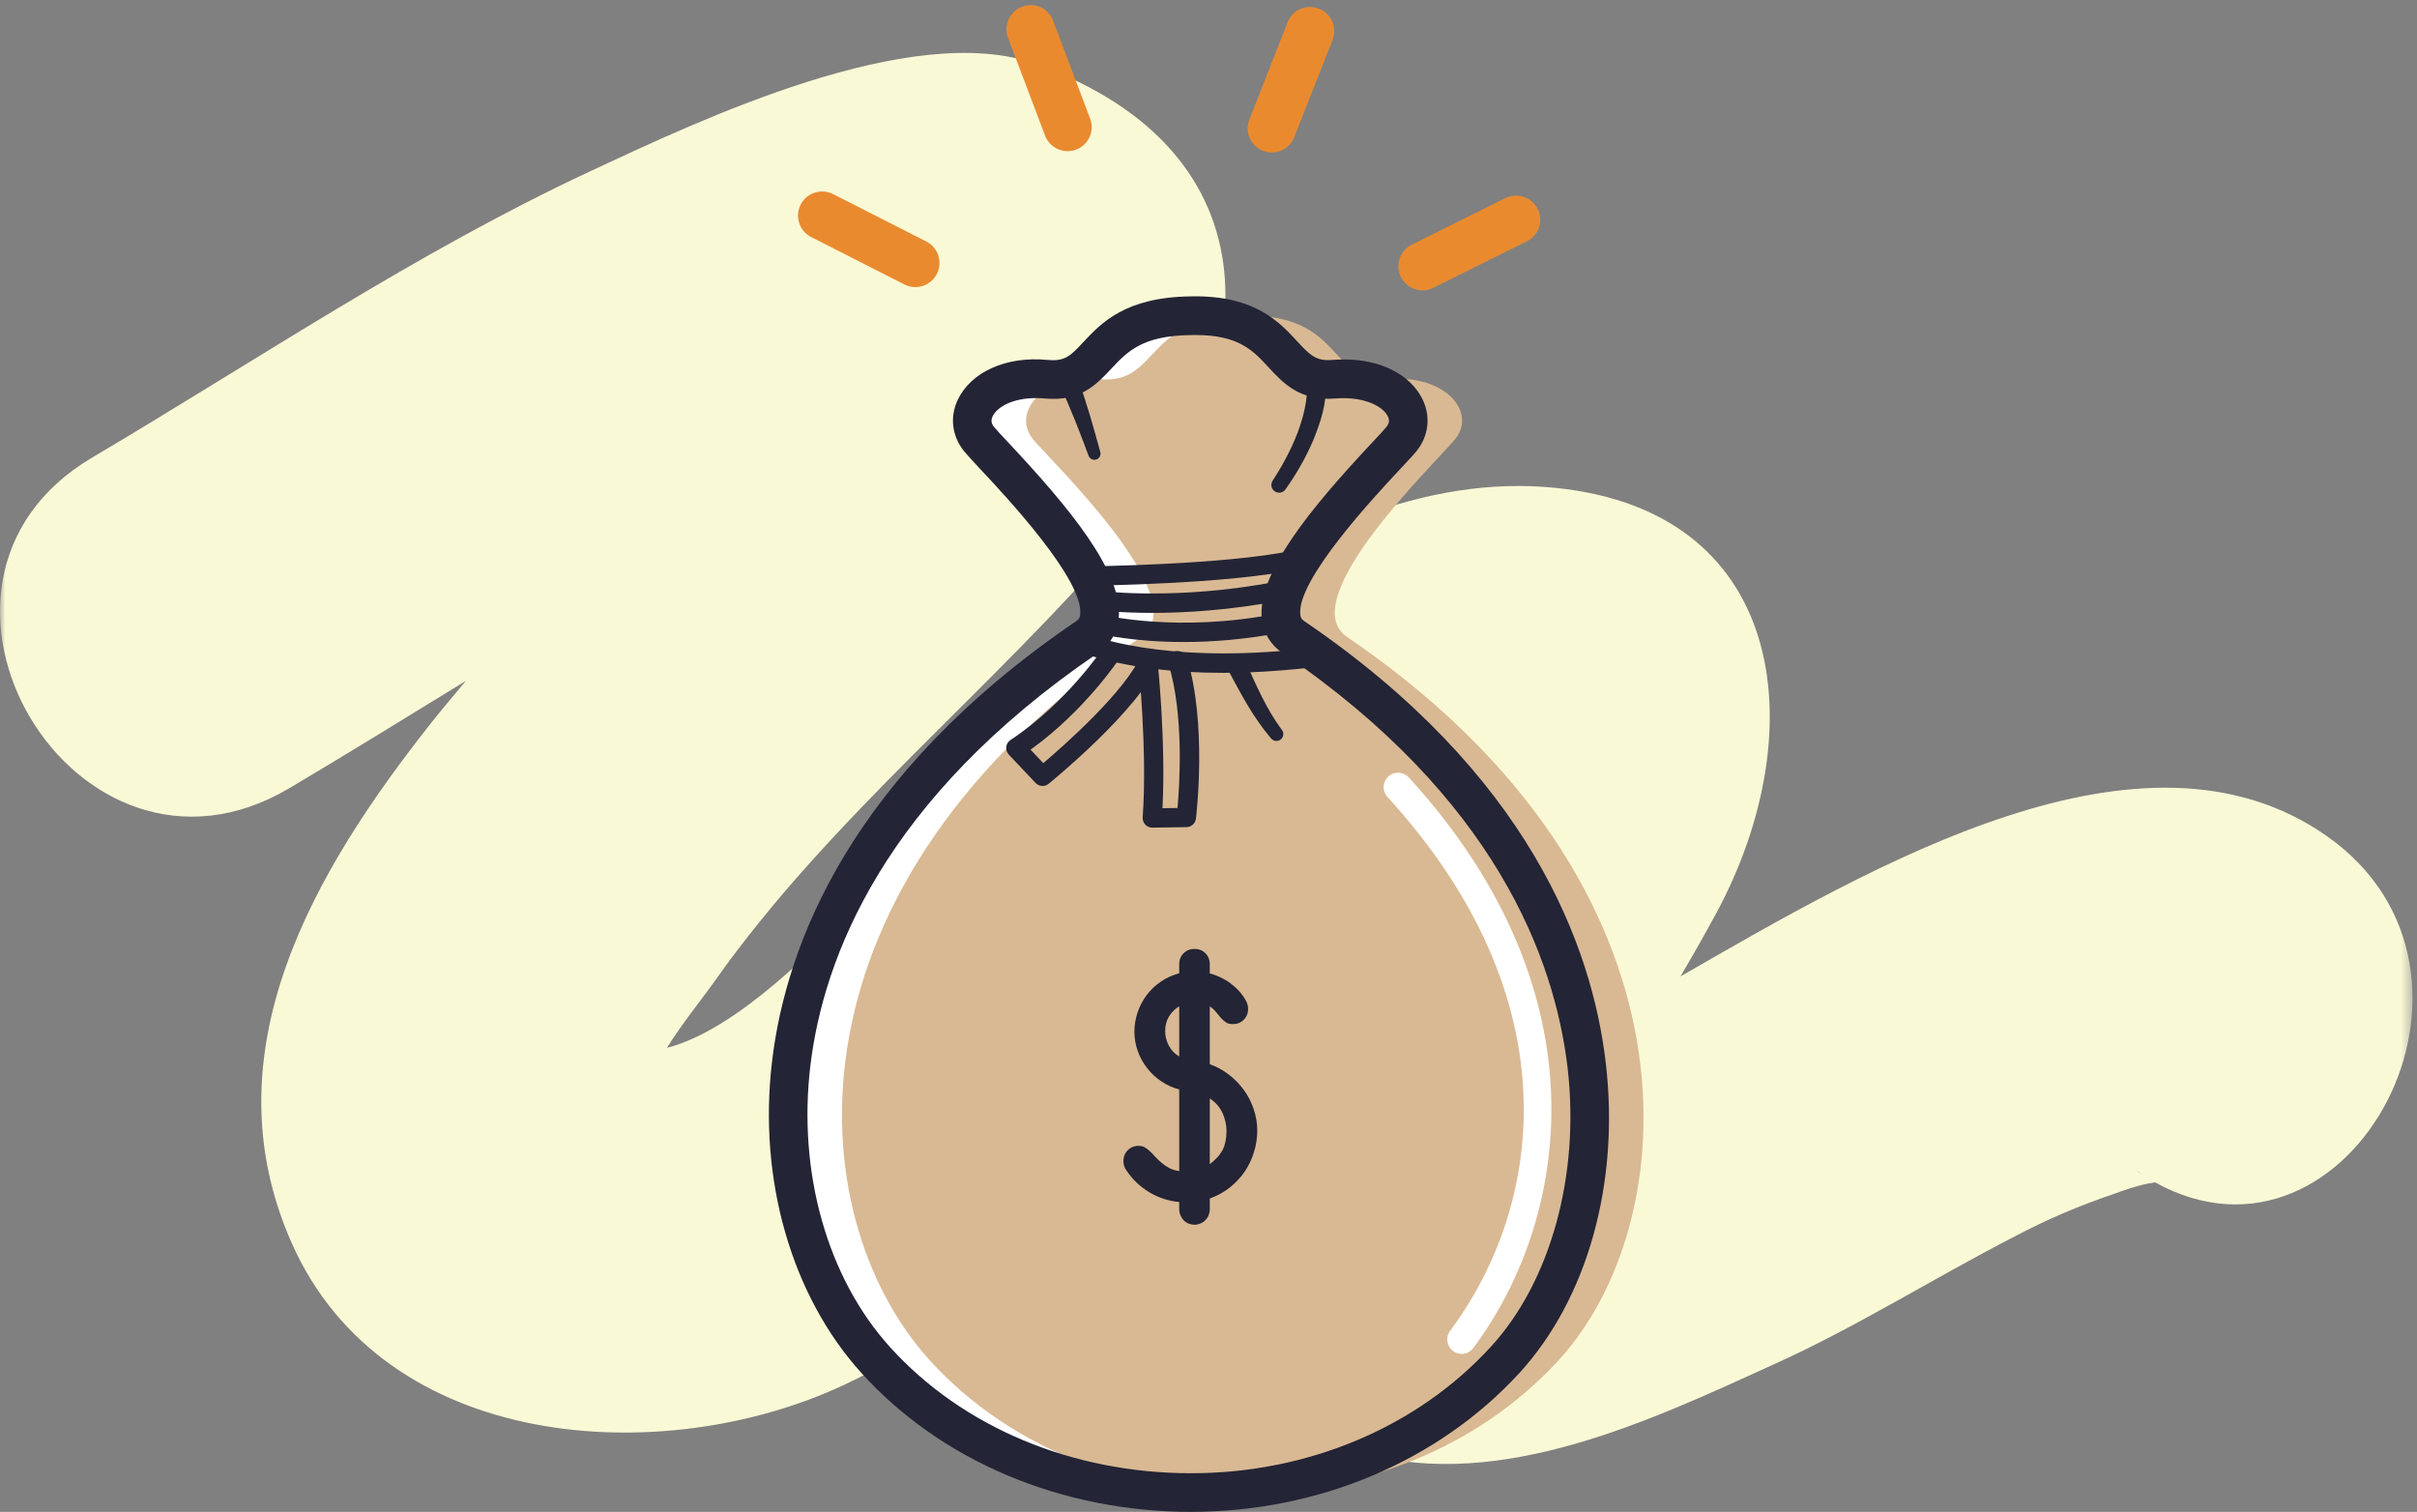 <?xml version="1.0" encoding="UTF-8" standalone="no"?>
<svg xmlns:sketch="http://www.bohemiancoding.com/sketch/ns" xmlns="http://www.w3.org/2000/svg" height="142px" width="227px" version="1.1" xmlns:xlink="http://www.w3.org/1999/xlink" viewBox="0 0 227 142"><rect x="0" y="0" width="227" height="142" fill="#808080" stroke="none"/><!-- Generator: Sketch 3.4 (15575) - http://www.bohemiancoding.com/sketch -->
 <title>money bag</title>
 <desc>Created with Sketch.</desc>
 <defs>
  <path id="path-1" d="m0 142h226.57v-141.53l-226.57 0.004v141.53z"/>
 </defs>
 <g id="Page-1" fill-rule="evenodd" sketch:type="MSPage" fill="none">
  <g id="money-bag" sketch:type="MSLayerGroup">
   <g id="Group-5">
    <mask id="mask-2" sketch:name="Clip 2" fill="white">
     <use xlink:href="#path-1"/>
    </mask>
    <path id="Fill-1" sketch:type="MSShapeGroup" fill="#FAF9D6" mask="url(#mask-2)" d="m203 111c0.17 0 0.16 0.01 0 0zm-2.47-1.12c0.24 0.16 0.48 0.28 0.7 0.44-0.22-0.12-0.45-0.26-0.7-0.44zm17.97-31.376c-17.28-12.094-42.53 2.771-60.67 13.201 1.17-1.992 2.31-3.993 3.41-6.03 9.12-16.981 6.79-38.309-16.24-39.947-24.69-1.735-49.232 23.913-64.513 39.327-3.471 3.506-11.138 11.643-17.849 13.361 1.408-2.276 3.223-4.481 4.569-6.384 10.801-15.281 26.038-27.331 38.153-41.54 13.52-15.83 14.78-36.193-8.016-44.463-11.695-4.24-31.74 5.313-41.894 10.049-16.379 7.641-31.28 17.725-46.809 26.906-20.044 11.863-1.585 42.94 18.513 31.058 5.577-3.303 11.084-6.72 16.6-10.093-1.08 1.292-2.169 2.576-3.222 3.904-11.059 13.98-21.072 30.961-13.148 48.867 8.685 19.64 34.794 21.33 51.828 13.38 11.908-5.58 21.168-14.82 30.508-23.85-3.04 13.39 1.84 25.76 18.28 30.24 13.05 3.58 27.04-3.09 38.56-8.33 7.74-3.49 14.99-8.08 22.52-11.96 3.06-1.63 6.21-2.97 9.5-4.08 1.91-0.72 3.13-0.98 3.82-1.07 18.38 10.17 34.4-19.735 16.1-32.546z"/>
    <path id="Fill-3" sketch:type="MSShapeGroup" fill="#fff" mask="url(#mask-2)" d="m121.45 59.822c-5.14-3.507 8.46-16.477 10.17-18.584 2-2.461-0.81-6.082-6.31-5.622-5.61 0.478-4.13-6.197-13.52-5.958-9.55 0.124-7.92 6.436-13.523 5.958-5.516-0.46-8.296 3.161-6.321 5.622 1.726 2.107 15.314 15.077 10.174 18.584-34.362 23.373-32.202 54.308-19.869 67.928 14.555 16.07 43.399 17.08 59.089 0 11.73-12.77 14.48-44.555-19.89-67.928"/>
    <path id="Fill-4" sketch:type="MSShapeGroup" fill="#D9B993" mask="url(#mask-2)" d="m126.51 59.822c-5.13-3.507 8.46-16.477 10.16-18.584 2-2.461-0.79-6.082-6.3-5.622-5.61 0.478-4.13-6.197-13.52-5.958-9.54 0.124-7.91 6.436-13.53 5.958-5.505-0.46-8.294 3.161-6.319 5.622 1.735 2.107 15.329 15.077 10.179 18.584-34.367 23.373-32.206 54.308-19.874 67.928 14.564 16.07 43.404 17.08 59.084 0 11.73-12.77 14.49-44.555-19.88-67.928"/>
   </g>
   <path id="Fill-6" sketch:type="MSShapeGroup" fill="#232435" d="m97.328 37.387c-2.266 0-3.691 0.859-4.099 1.708-0.177 0.364-0.133 0.682 0.133 1.01 0.221 0.275 0.699 0.779 1.328 1.451 5.67 6.048 10.85 12.245 10.37 16.566-0.15 1.337-0.82 2.443-1.92 3.196-20.154 13.714-25.82 28.658-27.033 38.782-1.196 10.05 1.602 19.93 7.489 26.43 6.809 7.53 17.114 11.84 28.274 11.84 10.97 0 21.22-4.32 28.13-11.86 5.62-6.1 8.39-16.13 7.23-26.17-1.2-10.301-6.81-25.432-26.79-39.022-1.11-0.753-1.78-1.851-1.93-3.187-0.47-4.312 4.68-10.492 10.32-16.521 0.65-0.69 1.14-1.213 1.38-1.514 0.27-0.328 0.31-0.637 0.13-0.992-0.43-0.929-2.22-1.885-4.88-1.681-3.37 0.274-4.94-1.435-6.32-2.922-1.44-1.568-2.79-3.037-6.87-3.037-0.01 0-0.45 0.008-0.46 0.008-4.53 0.054-5.93 1.55-7.42 3.135-1.36 1.443-2.87 3.143-6.273 2.816-0.275-0.018-0.532-0.036-0.789-0.036zm14.542 104.61c-12.178 0-23.466-4.76-30.965-13.04-6.578-7.26-9.721-18.21-8.393-29.289 1.293-10.872 7.304-26.871 28.588-41.346 0.23-0.159 0.32-0.318 0.35-0.602 0.36-3.257-6.99-11.111-9.407-13.687-0.699-0.753-1.231-1.319-1.496-1.647-1.151-1.434-1.364-3.24-0.585-4.86 1.231-2.56 4.498-4.108 8.455-3.719 1.683 0.159 2.183-0.469 3.333-1.682 1.66-1.78 3.95-4.205 10.01-4.286l0.51-0.008c5.66 0 7.9 2.434 9.54 4.206 1.14 1.239 1.7 1.788 2.95 1.788 0.78-0.053 1.14-0.063 1.49-0.063 3.44 0 6.26 1.444 7.37 3.782 0.77 1.62 0.55 3.425-0.59 4.834-0.27 0.336-0.83 0.929-1.55 1.699-2.4 2.576-9.72 10.403-9.36 13.652 0.03 0.283 0.12 0.434 0.35 0.593 21.12 14.36 27.08 30.545 28.35 41.594 1.3 11.221-1.74 22.081-8.14 29.061-7.61 8.27-18.84 13.02-30.81 13.02z"/>
   <path id="Fill-7" sketch:type="MSShapeGroup" fill="#232435" d="m102.12 55.006c-0.5 0-0.9-0.399-0.9-0.895-0.01-0.505 0.38-0.912 0.89-0.912 0.13-0.009 12.96-0.142 19.35-1.496 0.47-0.159 0.97 0.213 1.07 0.699 0.11 0.487-0.2 0.965-0.69 1.071-6.57 1.391-19.18 1.533-19.71 1.533h-0.01"/>
   <path id="Fill-8" sketch:type="MSShapeGroup" fill="#232435" d="m108.24 57.564c-2.97 0-4.79-0.222-4.94-0.239-0.5-0.071-0.85-0.523-0.79-1.019 0.06-0.495 0.49-0.805 1.02-0.787 0.06 0.009 7.22 0.894 16.53-0.921 0.56-0.097 0.98 0.239 1.08 0.717 0.08 0.496-0.24 0.974-0.72 1.071-4.88 0.939-9.13 1.178-12.18 1.178"/>
   <path id="Fill-9" sketch:type="MSShapeGroup" fill="#232435" d="m111.18 60.3c-4.75 0-7.8-0.735-8-0.789-0.49-0.115-0.78-0.61-0.66-1.097 0.11-0.488 0.55-0.788 1.1-0.655 0.08 0.017 7.06 1.7 16.29-0.125 0.55-0.105 0.98 0.24 1.07 0.718 0.09 0.495-0.22 0.974-0.71 1.072-3.41 0.654-6.5 0.876-9.09 0.876"/>
   <path id="Fill-10" sketch:type="MSShapeGroup" fill="#232435" d="m114.86 63.195c-9.02 0-13.47-1.975-13.7-2.081-0.45-0.203-0.64-0.743-0.44-1.195 0.2-0.46 0.75-0.656 1.19-0.452 0.07 0.027 6.95 3.019 20.79 1.444 0.53 0.017 0.96 0.301 1.01 0.797 0.05 0.504-0.3 0.947-0.79 1.009-3.02 0.336-5.7 0.478-8.06 0.478"/>
   <path id="Fill-11" sketch:type="MSShapeGroup" fill="#232435" d="m101.21 35.492c0.85 2.338 1.49 4.631 2.13 6.968 0.08 0.309-0.1 0.629-0.41 0.708-0.28 0.08-0.58-0.079-0.69-0.354-0.83-2.24-1.7-4.507-2.698-6.596-0.231-0.443-0.053-0.992 0.39-1.221 0.438-0.231 0.988-0.063 1.218 0.389 0.02 0.018 0.04 0.08 0.06 0.106"/>
   <path id="Fill-12" sketch:type="MSShapeGroup" fill="#232435" d="m124.54 35.882c0.06 2.063-0.51 3.753-1.19 5.436-0.7 1.655-1.6 3.205-2.62 4.648-0.23 0.328-0.68 0.407-1.02 0.177-0.32-0.23-0.4-0.664-0.19-0.992 0.92-1.407 1.72-2.894 2.32-4.444 0.58-1.505 1-3.232 0.9-4.63l-0.01-0.107c-0.03-0.496 0.34-0.929 0.85-0.964 0.5-0.037 0.93 0.344 0.96 0.84v0.036"/>
   <path id="Fill-13" sketch:type="MSShapeGroup" fill="#232435" d="m116.96 62.088c0.98 2.213 2.02 4.568 3.39 6.41l0.05 0.062c0.21 0.283 0.15 0.691-0.13 0.903-0.28 0.204-0.67 0.16-0.88-0.097-1.76-2.055-2.87-4.259-4.08-6.499-0.24-0.442-0.07-1 0.37-1.231 0.44-0.239 0.99-0.08 1.23 0.364 0.01 0.017 0.04 0.07 0.05 0.088"/>
   <path id="Fill-14" sketch:type="MSShapeGroup" fill="#232435" d="m97.912 73.819c-0.238 0-0.478-0.089-0.654-0.283l-2.506-2.656c-0.186-0.195-0.275-0.46-0.248-0.726 0.035-0.266 0.177-0.505 0.407-0.655 5.229-3.444 8.689-8.624 8.729-8.677 0.28-0.416 0.83-0.531 1.26-0.248 0.41 0.274 0.53 0.832 0.25 1.258-0.14 0.203-3.32 4.967-8.362 8.578l1.196 1.266c1.956-1.665 7.756-6.773 9.206-10.181 0.19-0.46 0.7-0.69 1.19-0.479 0.46 0.196 0.67 0.727 0.48 1.187-1.92 4.515-10.035 11.138-10.372 11.412-0.168 0.142-0.371 0.204-0.576 0.204"/>
   <path id="Fill-15" sketch:type="MSShapeGroup" fill="#232435" d="m108.22 77.732c-0.25 0-0.49-0.098-0.66-0.283-0.17-0.177-0.26-0.434-0.24-0.682 0.45-6.366-0.41-14.547-0.42-14.626-0.05-0.496 0.31-0.947 0.8-1.001h0.1c0.46 0 0.85 0.346 0.9 0.806 0.04 0.328 0.8 7.632 0.48 13.962l1.41-0.018c0.2-2.239 0.62-8.799-0.86-13.581-0.15-0.477 0.13-0.982 0.6-1.133 0.47-0.124 0.99 0.124 1.14 0.602 1.91 6.197 0.89 14.759 0.85 15.113-0.06 0.451-0.44 0.797-0.9 0.797l-3.19 0.044h-0.01"/>
   <path id="Fill-16" sketch:type="MSShapeGroup" fill="#fff" d="m137.28 127.16c-0.28 0-0.56-0.09-0.81-0.27-0.6-0.45-0.73-1.3-0.27-1.91 8.65-11.62 11.66-30.904-5.89-50.125-0.52-0.558-0.47-1.417 0.08-1.922 0.56-0.513 1.41-0.468 1.92 0.08 18.7 20.478 14.95 41.667 6.06 53.597-0.26 0.36-0.67 0.55-1.09 0.55"/>
   <g id="Group-21" sketch:type="MSShapeGroup" fill="#EA8A2F">
    <path id="Fill-17" d="m85.969 26.967c-0.345 0-0.699-0.08-1.027-0.248l-8.756-4.454c-1.115-0.566-1.558-1.93-0.991-3.046 0.566-1.115 1.939-1.549 3.045-0.991l8.756 4.453c1.116 0.567 1.559 1.93 0.992 3.046-0.398 0.787-1.195 1.24-2.019 1.24"/>
    <path id="Fill-19" d="m100.27 14.2c-0.914 0-1.782-0.558-2.118-1.461l-3.48-9.182c-0.442-1.168 0.142-2.478 1.311-2.92 1.177-0.479 2.488 0.141 2.921 1.309l3.476 9.182c0.45 1.169-0.14 2.478-1.31 2.922-0.26 0.105-0.54 0.15-0.8 0.15"/>
    <path id="Fill-20" d="m119.44 14.324c-0.27 0-0.55-0.054-0.83-0.16-1.16-0.46-1.73-1.771-1.27-2.94l3.59-9.136c0.45-1.168 1.77-1.726 2.94-1.275 1.16 0.46 1.74 1.771 1.28 2.94l-3.6 9.136c-0.34 0.895-1.2 1.435-2.11 1.435"/>
   </g>
   <path id="Fill-22" sketch:type="MSShapeGroup" fill="#EA8A2F" d="m133.6 27.276c-0.83 0-1.63-0.46-2.03-1.257-0.55-1.125-0.1-2.479 1.02-3.037l8.79-4.373c1.12-0.541 2.47-0.106 3.04 1.018 0.56 1.125 0.11 2.479-1.02 3.037l-8.79 4.373c-0.33 0.16-0.67 0.239-1.01 0.239"/>
   <path id="Fill-23" sketch:type="MSShapeGroup" fill="#232435" d="m113.62 109.35c0.28-0.23 0.52-0.44 0.72-0.66s0.36-0.45 0.49-0.69c0.12-0.24 0.21-0.51 0.27-0.8s0.09-0.62 0.09-0.98c0-0.58-0.13-1.15-0.38-1.7-0.26-0.55-0.66-1-1.19-1.35v6.18zm-2.87-14.844c-0.88 0.57-1.32 1.351-1.32 2.344 0 0.46 0.11 0.91 0.34 1.352 0.23 0.441 0.56 0.781 0.98 1.02v-4.716zm0 19.084v-0.69c-1-0.1-1.94-0.4-2.81-0.92-0.86-0.52-1.58-1.2-2.14-2.04-0.19-0.25-0.29-0.54-0.29-0.88 0-0.42 0.14-0.76 0.41-1.03s0.61-0.41 1.02-0.41c0.22 0 0.42 0.05 0.59 0.15 0.17 0.11 0.34 0.23 0.5 0.39 0.17 0.16 0.34 0.33 0.5 0.52 0.17 0.18 0.35 0.37 0.57 0.54 0.21 0.18 0.45 0.34 0.71 0.48 0.27 0.14 0.58 0.24 0.94 0.29v-7.67c-0.6-0.15-1.15-0.4-1.67-0.75-0.51-0.34-0.96-0.75-1.34-1.24-0.37-0.481-0.67-1.013-0.88-1.597s-0.32-1.193-0.32-1.828c0-0.644 0.11-1.26 0.31-1.848 0.2-0.589 0.49-1.124 0.85-1.606 0.37-0.484 0.81-0.901 1.33-1.256 0.51-0.353 1.09-0.613 1.72-0.779v-0.855c0-0.414 0.14-0.757 0.41-1.027 0.27-0.272 0.61-0.407 1.03-0.407 0.41 0 0.75 0.135 1.02 0.407 0.27 0.27 0.41 0.613 0.41 1.027v0.869c0.33 0.082 0.66 0.203 0.99 0.359s0.65 0.343 0.94 0.558c0.29 0.216 0.57 0.462 0.82 0.738s0.47 0.575 0.64 0.896c0.07 0.12 0.12 0.239 0.15 0.359 0.04 0.12 0.06 0.257 0.06 0.414 0 0.414-0.14 0.757-0.41 1.027-0.27 0.272-0.61 0.407-1.03 0.407-0.26 0-0.48-0.055-0.64-0.166-0.17-0.11-0.32-0.248-0.47-0.413-0.15-0.166-0.3-0.347-0.46-0.545-0.15-0.197-0.35-0.38-0.59-0.545v5.434c0.64 0.227 1.24 0.557 1.79 0.977 0.54 0.41 1.01 0.9 1.41 1.44 0.4 0.55 0.7 1.15 0.92 1.8s0.34 1.31 0.34 2c0 0.72-0.11 1.41-0.32 2.07-0.2 0.66-0.5 1.27-0.88 1.83-0.39 0.56-0.86 1.05-1.4 1.48-0.55 0.43-1.17 0.77-1.86 1.02v1.02c0 0.2-0.04 0.38-0.11 0.55-0.07 0.18-0.18 0.33-0.31 0.47-0.13 0.13-0.29 0.23-0.46 0.31-0.18 0.07-0.36 0.11-0.55 0.11-0.21 0-0.39-0.04-0.57-0.11-0.17-0.08-0.33-0.18-0.46-0.31-0.12-0.14-0.22-0.29-0.3-0.47-0.07-0.17-0.11-0.35-0.11-0.55z"/>
  </g>
 </g>
</svg>
